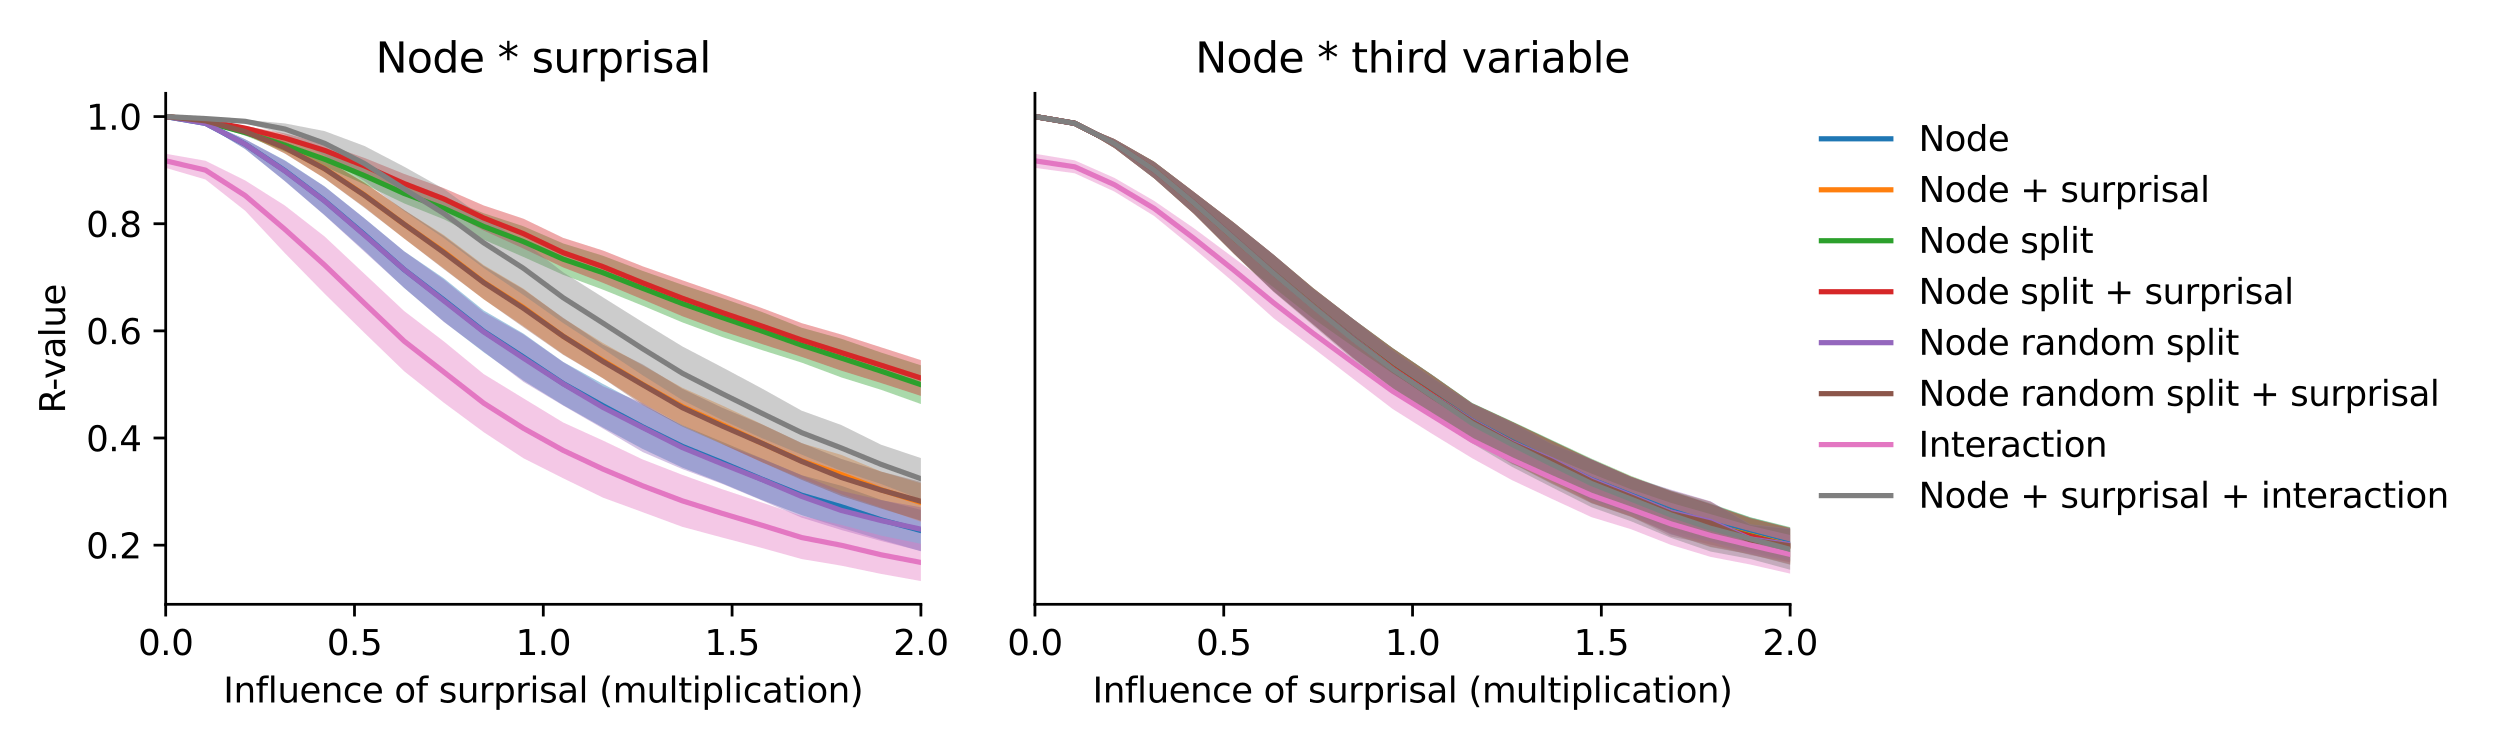 <?xml version="1.0" encoding="utf-8" standalone="no"?>
<!DOCTYPE svg PUBLIC "-//W3C//DTD SVG 1.1//EN"
  "http://www.w3.org/Graphics/SVG/1.1/DTD/svg11.dtd">
<svg xmlns:xlink="http://www.w3.org/1999/xlink" width="720pt" height="216pt" viewBox="0 0 720 216" xmlns="http://www.w3.org/2000/svg" version="1.1">
 <defs>
  <style type="text/css">*{stroke-linejoin: round; stroke-linecap: butt}</style>
 </defs>
 <g id="figure_1">
  <g id="patch_1">
   <path d="M 0 216 
L 720 216 
L 720 0 
L 0 0 
z
" style="fill: #ffffff"/>
  </g>
  <g id="axes_1">
   <g id="patch_2">
    <path d="M 47.72 174.04 
L 265.215 174.04 
L 265.215 26.88 
L 47.72 26.88 
z
" style="fill: #ffffff"/>
   </g>
   <g id="PolyCollection_1">
    <path d="M 47.72 33.569 
L 47.72 33.569 
L 59.167 35.988 
L 70.614 42.947 
L 82.061 52.15 
L 93.508 61.968 
L 104.956 72.208 
L 116.403 82.925 
L 127.85 92.645 
L 139.297 101.438 
L 150.744 109.606 
L 162.191 116.68 
L 173.638 123.118 
L 185.085 129.298 
L 196.532 134.678 
L 207.979 139.185 
L 219.427 144.004 
L 230.874 148.361 
L 242.321 151.985 
L 253.768 155.454 
L 265.215 158.775 
L 265.215 146.828 
L 265.215 146.828 
L 253.768 143.958 
L 242.321 139.905 
L 230.874 136.864 
L 219.427 132.025 
L 207.979 127.232 
L 196.532 122.458 
L 185.085 116.585 
L 173.638 110.577 
L 162.191 104.237 
L 150.744 96.074 
L 139.297 89.411 
L 127.85 80.177 
L 116.403 72.377 
L 104.956 62.88 
L 93.508 53.703 
L 82.061 46.184 
L 70.614 40.12 
L 59.167 35.071 
L 47.72 33.569 
z
" clip-path="url(#p3e175f5310)" style="fill: #1f77b4; fill-opacity: 0.4"/>
   </g>
   <g id="PolyCollection_2">
    <path d="M 47.72 33.569 
L 47.72 33.569 
L 59.167 35.003 
L 70.614 38.6 
L 82.061 44.198 
L 93.508 51.36 
L 104.956 59.658 
L 116.403 68.698 
L 127.85 77.336 
L 139.297 86.2 
L 150.744 93.949 
L 162.191 102.034 
L 173.638 108.899 
L 185.085 116.17 
L 196.532 122.529 
L 207.979 127.842 
L 219.427 133.127 
L 230.874 137.842 
L 242.321 142.368 
L 253.768 146.244 
L 265.215 150.248 
L 265.215 139.176 
L 265.215 139.176 
L 253.768 135.827 
L 242.321 131.017 
L 230.874 127.648 
L 219.427 122.165 
L 207.979 116.769 
L 196.532 111.691 
L 185.085 105.221 
L 173.638 98.785 
L 162.191 91.652 
L 150.744 83.133 
L 139.297 76.343 
L 127.85 67.71 
L 116.403 60.5 
L 104.956 52.628 
L 93.508 45.799 
L 82.061 40.855 
L 70.614 37.235 
L 59.167 34.601 
L 47.72 33.569 
z
" clip-path="url(#p3e175f5310)" style="fill: #ff7f0e; fill-opacity: 0.4"/>
   </g>
   <g id="PolyCollection_3">
    <path d="M 47.72 33.569 
L 47.72 33.569 
L 59.167 35.422 
L 70.614 39.085 
L 82.061 43.638 
L 93.508 47.993 
L 104.956 53.088 
L 116.403 58.586 
L 127.85 63.163 
L 139.297 69.039 
L 150.744 74.001 
L 162.191 79.162 
L 173.638 83.417 
L 185.085 88.041 
L 196.532 92.855 
L 207.979 97.058 
L 219.427 100.827 
L 230.874 104.436 
L 242.321 108.708 
L 253.768 112.271 
L 265.215 116.361 
L 265.215 105.208 
L 265.215 105.208 
L 253.768 101.537 
L 242.321 97.558 
L 230.874 94.383 
L 219.427 89.847 
L 207.979 85.847 
L 196.532 82.03 
L 185.085 78.016 
L 173.638 73.651 
L 162.191 70.117 
L 150.744 65.162 
L 139.297 61.406 
L 127.85 56.836 
L 116.403 52.865 
L 104.956 48.081 
L 93.508 43.724 
L 82.061 40.025 
L 70.614 37.299 
L 59.167 34.8 
L 47.72 33.569 
z
" clip-path="url(#p3e175f5310)" style="fill: #2ca02c; fill-opacity: 0.4"/>
   </g>
   <g id="PolyCollection_4">
    <path d="M 47.72 33.57 
L 47.72 33.57 
L 59.167 34.935 
L 70.614 37.544 
L 82.061 41.148 
L 93.508 45.198 
L 104.956 50.089 
L 116.403 55.641 
L 127.85 60.391 
L 139.297 66.401 
L 150.744 71.598 
L 162.191 77.024 
L 173.638 81.452 
L 185.085 86.243 
L 196.532 91.089 
L 207.979 95.339 
L 219.427 99.09 
L 230.874 102.78 
L 242.321 106.766 
L 253.768 110.32 
L 265.215 114.03 
L 265.215 103.718 
L 265.215 103.718 
L 253.768 100.033 
L 242.321 96.349 
L 230.874 93.064 
L 219.427 88.73 
L 207.979 84.697 
L 196.532 80.723 
L 185.085 76.697 
L 173.638 72.143 
L 162.191 68.508 
L 150.744 62.984 
L 139.297 59.172 
L 127.85 54.191 
L 116.403 50.095 
L 104.956 45.487 
L 93.508 41.44 
L 82.061 38.407 
L 70.614 36.294 
L 59.167 34.554 
L 47.72 33.57 
z
" clip-path="url(#p3e175f5310)" style="fill: #d62728; fill-opacity: 0.4"/>
   </g>
   <g id="PolyCollection_5">
    <path d="M 47.72 33.569 
L 47.72 33.569 
L 59.167 35.98 
L 70.614 42.935 
L 82.061 52.217 
L 93.508 62.04 
L 104.956 72.503 
L 116.403 82.916 
L 127.85 92.729 
L 139.297 101.278 
L 150.744 109.977 
L 162.191 116.812 
L 173.638 123.425 
L 185.085 130.188 
L 196.532 135.109 
L 207.979 139.354 
L 219.427 144.137 
L 230.874 149.085 
L 242.321 152.653 
L 253.768 155.816 
L 265.215 158.713 
L 265.215 146.104 
L 265.215 146.104 
L 253.768 144.039 
L 242.321 141.384 
L 230.874 136.848 
L 219.427 132.105 
L 207.979 127.838 
L 196.532 122.714 
L 185.085 116.104 
L 173.638 111.223 
L 162.191 104.287 
L 150.744 96.31 
L 139.297 89.904 
L 127.85 80.541 
L 116.403 72.401 
L 104.956 62.909 
L 93.508 53.757 
L 82.061 46.314 
L 70.614 40.126 
L 59.167 35.064 
L 47.72 33.569 
z
" clip-path="url(#p3e175f5310)" style="fill: #9467bd; fill-opacity: 0.4"/>
   </g>
   <g id="PolyCollection_6">
    <path d="M 47.72 33.57 
L 47.72 33.57 
L 59.167 35.008 
L 70.614 38.601 
L 82.061 44.242 
L 93.508 51.401 
L 104.956 59.848 
L 116.403 68.704 
L 127.85 77.538 
L 139.297 86.175 
L 150.744 94.251 
L 162.191 102.191 
L 173.638 108.962 
L 185.085 116.674 
L 196.532 122.871 
L 207.979 127.931 
L 219.427 133.112 
L 230.874 138.199 
L 242.321 142.878 
L 253.768 146.484 
L 265.215 149.966 
L 265.215 138.791 
L 265.215 138.791 
L 253.768 135.813 
L 242.321 132.175 
L 230.874 127.575 
L 219.427 122.222 
L 207.979 117.429 
L 196.532 111.969 
L 185.085 104.938 
L 173.638 99.246 
L 162.191 91.516 
L 150.744 83.331 
L 139.297 76.587 
L 127.85 67.97 
L 116.403 60.481 
L 104.956 52.631 
L 93.508 45.858 
L 82.061 40.879 
L 70.614 37.238 
L 59.167 34.598 
L 47.72 33.57 
z
" clip-path="url(#p3e175f5310)" style="fill: #8c564b; fill-opacity: 0.4"/>
   </g>
   <g id="PolyCollection_7">
    <path d="M 47.72 44.285 
L 47.72 48.352 
L 59.167 51.694 
L 70.614 60.702 
L 82.061 72.924 
L 93.508 84.609 
L 104.956 95.862 
L 116.403 106.922 
L 127.85 116.001 
L 139.297 124.463 
L 150.744 131.976 
L 162.191 137.743 
L 173.638 143.319 
L 185.085 147.514 
L 196.532 151.742 
L 207.979 154.81 
L 219.427 157.825 
L 230.874 161.01 
L 242.321 162.92 
L 253.768 165.295 
L 265.215 167.351 
L 265.215 156.62 
L 265.215 156.62 
L 253.768 154.266 
L 242.321 151.174 
L 230.874 148.613 
L 219.427 144.723 
L 207.979 140.901 
L 196.532 136.762 
L 185.085 132.322 
L 173.638 126.871 
L 162.191 121.68 
L 150.744 114.717 
L 139.297 107.727 
L 127.85 98.336 
L 116.403 89.58 
L 104.956 78.864 
L 93.508 68.126 
L 82.061 59.207 
L 70.614 51.97 
L 59.167 46.296 
L 47.72 44.285 
z
" clip-path="url(#p3e175f5310)" style="fill: #e377c2; fill-opacity: 0.4"/>
   </g>
   <g id="PolyCollection_8">
    <path d="M 47.72 33.569 
L 47.72 33.57 
L 59.167 34.229 
L 70.614 35.365 
L 82.061 38.781 
L 93.508 44.801 
L 104.956 52.179 
L 116.403 60.794 
L 127.85 68.607 
L 139.297 77.199 
L 150.744 84.976 
L 162.191 93.055 
L 173.638 100.475 
L 185.085 108.093 
L 196.532 115.246 
L 207.979 120.96 
L 219.427 126.19 
L 230.874 130.933 
L 242.321 135.64 
L 253.768 139.41 
L 265.215 143.807 
L 265.215 131.927 
L 265.215 131.927 
L 253.768 128.084 
L 242.321 122.417 
L 230.874 118.272 
L 219.427 111.883 
L 207.979 105.771 
L 196.532 99.779 
L 185.085 92.792 
L 173.638 85.622 
L 162.191 78.429 
L 150.744 69.572 
L 139.297 62.67 
L 127.85 54.434 
L 116.403 48.012 
L 104.956 42.038 
L 93.508 37.764 
L 82.061 35.546 
L 70.614 34.512 
L 59.167 34.084 
L 47.72 33.569 
z
" clip-path="url(#p3e175f5310)" style="fill: #7f7f7f; fill-opacity: 0.4"/>
   </g>
   <g id="matplotlib.axis_1">
    <g id="xtick_1">
     <g id="line2d_1">
      <defs>
       <path id="md82246ef1e" d="M 0 0 
L 0 3.5 
" style="stroke: #000000; stroke-width: 0.8"/>
      </defs>
      <g>
       <use xlink:href="#md82246ef1e" x="47.72" y="174.04" style="stroke: #000000; stroke-width: 0.8"/>
      </g>
     </g>
     <g id="text_1">
      <!-- 0.0 -->
      <g transform="translate(39.768 188.638)scale(0.1 -0.1)">
       <defs>
        <path id="DejaVuSans-30" d="M 2034 4250 
Q 1547 4250 1301 3770 
Q 1056 3291 1056 2328 
Q 1056 1369 1301 889 
Q 1547 409 2034 409 
Q 2525 409 2770 889 
Q 3016 1369 3016 2328 
Q 3016 3291 2770 3770 
Q 2525 4250 2034 4250 
z
M 2034 4750 
Q 2819 4750 3233 4129 
Q 3647 3509 3647 2328 
Q 3647 1150 3233 529 
Q 2819 -91 2034 -91 
Q 1250 -91 836 529 
Q 422 1150 422 2328 
Q 422 3509 836 4129 
Q 1250 4750 2034 4750 
z
" transform="scale(0.016)"/>
        <path id="DejaVuSans-2e" d="M 684 794 
L 1344 794 
L 1344 0 
L 684 0 
L 684 794 
z
" transform="scale(0.016)"/>
       </defs>
       <use xlink:href="#DejaVuSans-30"/>
       <use xlink:href="#DejaVuSans-2e" x="63.623"/>
       <use xlink:href="#DejaVuSans-30" x="95.41"/>
      </g>
     </g>
    </g>
    <g id="xtick_2">
     <g id="line2d_2">
      <g>
       <use xlink:href="#md82246ef1e" x="102.094" y="174.04" style="stroke: #000000; stroke-width: 0.8"/>
      </g>
     </g>
     <g id="text_2">
      <!-- 0.5 -->
      <g transform="translate(94.142 188.638)scale(0.1 -0.1)">
       <defs>
        <path id="DejaVuSans-35" d="M 691 4666 
L 3169 4666 
L 3169 4134 
L 1269 4134 
L 1269 2991 
Q 1406 3038 1543 3061 
Q 1681 3084 1819 3084 
Q 2600 3084 3056 2656 
Q 3513 2228 3513 1497 
Q 3513 744 3044 326 
Q 2575 -91 1722 -91 
Q 1428 -91 1123 -41 
Q 819 9 494 109 
L 494 744 
Q 775 591 1075 516 
Q 1375 441 1709 441 
Q 2250 441 2565 725 
Q 2881 1009 2881 1497 
Q 2881 1984 2565 2268 
Q 2250 2553 1709 2553 
Q 1456 2553 1204 2497 
Q 953 2441 691 2322 
L 691 4666 
z
" transform="scale(0.016)"/>
       </defs>
       <use xlink:href="#DejaVuSans-30"/>
       <use xlink:href="#DejaVuSans-2e" x="63.623"/>
       <use xlink:href="#DejaVuSans-35" x="95.41"/>
      </g>
     </g>
    </g>
    <g id="xtick_3">
     <g id="line2d_3">
      <g>
       <use xlink:href="#md82246ef1e" x="156.468" y="174.04" style="stroke: #000000; stroke-width: 0.8"/>
      </g>
     </g>
     <g id="text_3">
      <!-- 1.0 -->
      <g transform="translate(148.516 188.638)scale(0.1 -0.1)">
       <defs>
        <path id="DejaVuSans-31" d="M 794 531 
L 1825 531 
L 1825 4091 
L 703 3866 
L 703 4441 
L 1819 4666 
L 2450 4666 
L 2450 531 
L 3481 531 
L 3481 0 
L 794 0 
L 794 531 
z
" transform="scale(0.016)"/>
       </defs>
       <use xlink:href="#DejaVuSans-31"/>
       <use xlink:href="#DejaVuSans-2e" x="63.623"/>
       <use xlink:href="#DejaVuSans-30" x="95.41"/>
      </g>
     </g>
    </g>
    <g id="xtick_4">
     <g id="line2d_4">
      <g>
       <use xlink:href="#md82246ef1e" x="210.841" y="174.04" style="stroke: #000000; stroke-width: 0.8"/>
      </g>
     </g>
     <g id="text_4">
      <!-- 1.5 -->
      <g transform="translate(202.89 188.638)scale(0.1 -0.1)">
       <use xlink:href="#DejaVuSans-31"/>
       <use xlink:href="#DejaVuSans-2e" x="63.623"/>
       <use xlink:href="#DejaVuSans-35" x="95.41"/>
      </g>
     </g>
    </g>
    <g id="xtick_5">
     <g id="line2d_5">
      <g>
       <use xlink:href="#md82246ef1e" x="265.215" y="174.04" style="stroke: #000000; stroke-width: 0.8"/>
      </g>
     </g>
     <g id="text_5">
      <!-- 2.0 -->
      <g transform="translate(257.263 188.638)scale(0.1 -0.1)">
       <defs>
        <path id="DejaVuSans-32" d="M 1228 531 
L 3431 531 
L 3431 0 
L 469 0 
L 469 531 
Q 828 903 1448 1529 
Q 2069 2156 2228 2338 
Q 2531 2678 2651 2914 
Q 2772 3150 2772 3378 
Q 2772 3750 2511 3984 
Q 2250 4219 1831 4219 
Q 1534 4219 1204 4116 
Q 875 4013 500 3803 
L 500 4441 
Q 881 4594 1212 4672 
Q 1544 4750 1819 4750 
Q 2544 4750 2975 4387 
Q 3406 4025 3406 3419 
Q 3406 3131 3298 2873 
Q 3191 2616 2906 2266 
Q 2828 2175 2409 1742 
Q 1991 1309 1228 531 
z
" transform="scale(0.016)"/>
       </defs>
       <use xlink:href="#DejaVuSans-32"/>
       <use xlink:href="#DejaVuSans-2e" x="63.623"/>
       <use xlink:href="#DejaVuSans-30" x="95.41"/>
      </g>
     </g>
    </g>
    <g id="text_6">
     <!-- Influence of surprisal (multiplication) -->
     <g transform="translate(64.321 202.317)scale(0.1 -0.1)">
      <defs>
       <path id="DejaVuSans-49" d="M 628 4666 
L 1259 4666 
L 1259 0 
L 628 0 
L 628 4666 
z
" transform="scale(0.016)"/>
       <path id="DejaVuSans-6e" d="M 3513 2113 
L 3513 0 
L 2938 0 
L 2938 2094 
Q 2938 2591 2744 2837 
Q 2550 3084 2163 3084 
Q 1697 3084 1428 2787 
Q 1159 2491 1159 1978 
L 1159 0 
L 581 0 
L 581 3500 
L 1159 3500 
L 1159 2956 
Q 1366 3272 1645 3428 
Q 1925 3584 2291 3584 
Q 2894 3584 3203 3211 
Q 3513 2838 3513 2113 
z
" transform="scale(0.016)"/>
       <path id="DejaVuSans-66" d="M 2375 4863 
L 2375 4384 
L 1825 4384 
Q 1516 4384 1395 4259 
Q 1275 4134 1275 3809 
L 1275 3500 
L 2222 3500 
L 2222 3053 
L 1275 3053 
L 1275 0 
L 697 0 
L 697 3053 
L 147 3053 
L 147 3500 
L 697 3500 
L 697 3744 
Q 697 4328 969 4595 
Q 1241 4863 1831 4863 
L 2375 4863 
z
" transform="scale(0.016)"/>
       <path id="DejaVuSans-6c" d="M 603 4863 
L 1178 4863 
L 1178 0 
L 603 0 
L 603 4863 
z
" transform="scale(0.016)"/>
       <path id="DejaVuSans-75" d="M 544 1381 
L 544 3500 
L 1119 3500 
L 1119 1403 
Q 1119 906 1312 657 
Q 1506 409 1894 409 
Q 2359 409 2629 706 
Q 2900 1003 2900 1516 
L 2900 3500 
L 3475 3500 
L 3475 0 
L 2900 0 
L 2900 538 
Q 2691 219 2414 64 
Q 2138 -91 1772 -91 
Q 1169 -91 856 284 
Q 544 659 544 1381 
z
M 1991 3584 
L 1991 3584 
z
" transform="scale(0.016)"/>
       <path id="DejaVuSans-65" d="M 3597 1894 
L 3597 1613 
L 953 1613 
Q 991 1019 1311 708 
Q 1631 397 2203 397 
Q 2534 397 2845 478 
Q 3156 559 3463 722 
L 3463 178 
Q 3153 47 2828 -22 
Q 2503 -91 2169 -91 
Q 1331 -91 842 396 
Q 353 884 353 1716 
Q 353 2575 817 3079 
Q 1281 3584 2069 3584 
Q 2775 3584 3186 3129 
Q 3597 2675 3597 1894 
z
M 3022 2063 
Q 3016 2534 2758 2815 
Q 2500 3097 2075 3097 
Q 1594 3097 1305 2825 
Q 1016 2553 972 2059 
L 3022 2063 
z
" transform="scale(0.016)"/>
       <path id="DejaVuSans-63" d="M 3122 3366 
L 3122 2828 
Q 2878 2963 2633 3030 
Q 2388 3097 2138 3097 
Q 1578 3097 1268 2742 
Q 959 2388 959 1747 
Q 959 1106 1268 751 
Q 1578 397 2138 397 
Q 2388 397 2633 464 
Q 2878 531 3122 666 
L 3122 134 
Q 2881 22 2623 -34 
Q 2366 -91 2075 -91 
Q 1284 -91 818 406 
Q 353 903 353 1747 
Q 353 2603 823 3093 
Q 1294 3584 2113 3584 
Q 2378 3584 2631 3529 
Q 2884 3475 3122 3366 
z
" transform="scale(0.016)"/>
       <path id="DejaVuSans-20" transform="scale(0.016)"/>
       <path id="DejaVuSans-6f" d="M 1959 3097 
Q 1497 3097 1228 2736 
Q 959 2375 959 1747 
Q 959 1119 1226 758 
Q 1494 397 1959 397 
Q 2419 397 2687 759 
Q 2956 1122 2956 1747 
Q 2956 2369 2687 2733 
Q 2419 3097 1959 3097 
z
M 1959 3584 
Q 2709 3584 3137 3096 
Q 3566 2609 3566 1747 
Q 3566 888 3137 398 
Q 2709 -91 1959 -91 
Q 1206 -91 779 398 
Q 353 888 353 1747 
Q 353 2609 779 3096 
Q 1206 3584 1959 3584 
z
" transform="scale(0.016)"/>
       <path id="DejaVuSans-73" d="M 2834 3397 
L 2834 2853 
Q 2591 2978 2328 3040 
Q 2066 3103 1784 3103 
Q 1356 3103 1142 2972 
Q 928 2841 928 2578 
Q 928 2378 1081 2264 
Q 1234 2150 1697 2047 
L 1894 2003 
Q 2506 1872 2764 1633 
Q 3022 1394 3022 966 
Q 3022 478 2636 193 
Q 2250 -91 1575 -91 
Q 1294 -91 989 -36 
Q 684 19 347 128 
L 347 722 
Q 666 556 975 473 
Q 1284 391 1588 391 
Q 1994 391 2212 530 
Q 2431 669 2431 922 
Q 2431 1156 2273 1281 
Q 2116 1406 1581 1522 
L 1381 1569 
Q 847 1681 609 1914 
Q 372 2147 372 2553 
Q 372 3047 722 3315 
Q 1072 3584 1716 3584 
Q 2034 3584 2315 3537 
Q 2597 3491 2834 3397 
z
" transform="scale(0.016)"/>
       <path id="DejaVuSans-72" d="M 2631 2963 
Q 2534 3019 2420 3045 
Q 2306 3072 2169 3072 
Q 1681 3072 1420 2755 
Q 1159 2438 1159 1844 
L 1159 0 
L 581 0 
L 581 3500 
L 1159 3500 
L 1159 2956 
Q 1341 3275 1631 3429 
Q 1922 3584 2338 3584 
Q 2397 3584 2469 3576 
Q 2541 3569 2628 3553 
L 2631 2963 
z
" transform="scale(0.016)"/>
       <path id="DejaVuSans-70" d="M 1159 525 
L 1159 -1331 
L 581 -1331 
L 581 3500 
L 1159 3500 
L 1159 2969 
Q 1341 3281 1617 3432 
Q 1894 3584 2278 3584 
Q 2916 3584 3314 3078 
Q 3713 2572 3713 1747 
Q 3713 922 3314 415 
Q 2916 -91 2278 -91 
Q 1894 -91 1617 61 
Q 1341 213 1159 525 
z
M 3116 1747 
Q 3116 2381 2855 2742 
Q 2594 3103 2138 3103 
Q 1681 3103 1420 2742 
Q 1159 2381 1159 1747 
Q 1159 1113 1420 752 
Q 1681 391 2138 391 
Q 2594 391 2855 752 
Q 3116 1113 3116 1747 
z
" transform="scale(0.016)"/>
       <path id="DejaVuSans-69" d="M 603 3500 
L 1178 3500 
L 1178 0 
L 603 0 
L 603 3500 
z
M 603 4863 
L 1178 4863 
L 1178 4134 
L 603 4134 
L 603 4863 
z
" transform="scale(0.016)"/>
       <path id="DejaVuSans-61" d="M 2194 1759 
Q 1497 1759 1228 1600 
Q 959 1441 959 1056 
Q 959 750 1161 570 
Q 1363 391 1709 391 
Q 2188 391 2477 730 
Q 2766 1069 2766 1631 
L 2766 1759 
L 2194 1759 
z
M 3341 1997 
L 3341 0 
L 2766 0 
L 2766 531 
Q 2569 213 2275 61 
Q 1981 -91 1556 -91 
Q 1019 -91 701 211 
Q 384 513 384 1019 
Q 384 1609 779 1909 
Q 1175 2209 1959 2209 
L 2766 2209 
L 2766 2266 
Q 2766 2663 2505 2880 
Q 2244 3097 1772 3097 
Q 1472 3097 1187 3025 
Q 903 2953 641 2809 
L 641 3341 
Q 956 3463 1253 3523 
Q 1550 3584 1831 3584 
Q 2591 3584 2966 3190 
Q 3341 2797 3341 1997 
z
" transform="scale(0.016)"/>
       <path id="DejaVuSans-28" d="M 1984 4856 
Q 1566 4138 1362 3434 
Q 1159 2731 1159 2009 
Q 1159 1288 1364 580 
Q 1569 -128 1984 -844 
L 1484 -844 
Q 1016 -109 783 600 
Q 550 1309 550 2009 
Q 550 2706 781 3412 
Q 1013 4119 1484 4856 
L 1984 4856 
z
" transform="scale(0.016)"/>
       <path id="DejaVuSans-6d" d="M 3328 2828 
Q 3544 3216 3844 3400 
Q 4144 3584 4550 3584 
Q 5097 3584 5394 3201 
Q 5691 2819 5691 2113 
L 5691 0 
L 5113 0 
L 5113 2094 
Q 5113 2597 4934 2840 
Q 4756 3084 4391 3084 
Q 3944 3084 3684 2787 
Q 3425 2491 3425 1978 
L 3425 0 
L 2847 0 
L 2847 2094 
Q 2847 2600 2669 2842 
Q 2491 3084 2119 3084 
Q 1678 3084 1418 2786 
Q 1159 2488 1159 1978 
L 1159 0 
L 581 0 
L 581 3500 
L 1159 3500 
L 1159 2956 
Q 1356 3278 1631 3431 
Q 1906 3584 2284 3584 
Q 2666 3584 2933 3390 
Q 3200 3197 3328 2828 
z
" transform="scale(0.016)"/>
       <path id="DejaVuSans-74" d="M 1172 4494 
L 1172 3500 
L 2356 3500 
L 2356 3053 
L 1172 3053 
L 1172 1153 
Q 1172 725 1289 603 
Q 1406 481 1766 481 
L 2356 481 
L 2356 0 
L 1766 0 
Q 1100 0 847 248 
Q 594 497 594 1153 
L 594 3053 
L 172 3053 
L 172 3500 
L 594 3500 
L 594 4494 
L 1172 4494 
z
" transform="scale(0.016)"/>
       <path id="DejaVuSans-29" d="M 513 4856 
L 1013 4856 
Q 1481 4119 1714 3412 
Q 1947 2706 1947 2009 
Q 1947 1309 1714 600 
Q 1481 -109 1013 -844 
L 513 -844 
Q 928 -128 1133 580 
Q 1338 1288 1338 2009 
Q 1338 2731 1133 3434 
Q 928 4138 513 4856 
z
" transform="scale(0.016)"/>
      </defs>
      <use xlink:href="#DejaVuSans-49"/>
      <use xlink:href="#DejaVuSans-6e" x="29.492"/>
      <use xlink:href="#DejaVuSans-66" x="92.871"/>
      <use xlink:href="#DejaVuSans-6c" x="128.076"/>
      <use xlink:href="#DejaVuSans-75" x="155.859"/>
      <use xlink:href="#DejaVuSans-65" x="219.238"/>
      <use xlink:href="#DejaVuSans-6e" x="280.762"/>
      <use xlink:href="#DejaVuSans-63" x="344.141"/>
      <use xlink:href="#DejaVuSans-65" x="399.121"/>
      <use xlink:href="#DejaVuSans-20" x="460.645"/>
      <use xlink:href="#DejaVuSans-6f" x="492.432"/>
      <use xlink:href="#DejaVuSans-66" x="553.613"/>
      <use xlink:href="#DejaVuSans-20" x="588.818"/>
      <use xlink:href="#DejaVuSans-73" x="620.605"/>
      <use xlink:href="#DejaVuSans-75" x="672.705"/>
      <use xlink:href="#DejaVuSans-72" x="736.084"/>
      <use xlink:href="#DejaVuSans-70" x="777.197"/>
      <use xlink:href="#DejaVuSans-72" x="840.674"/>
      <use xlink:href="#DejaVuSans-69" x="881.787"/>
      <use xlink:href="#DejaVuSans-73" x="909.57"/>
      <use xlink:href="#DejaVuSans-61" x="961.67"/>
      <use xlink:href="#DejaVuSans-6c" x="1022.949"/>
      <use xlink:href="#DejaVuSans-20" x="1050.732"/>
      <use xlink:href="#DejaVuSans-28" x="1082.52"/>
      <use xlink:href="#DejaVuSans-6d" x="1121.533"/>
      <use xlink:href="#DejaVuSans-75" x="1218.945"/>
      <use xlink:href="#DejaVuSans-6c" x="1282.324"/>
      <use xlink:href="#DejaVuSans-74" x="1310.107"/>
      <use xlink:href="#DejaVuSans-69" x="1349.316"/>
      <use xlink:href="#DejaVuSans-70" x="1377.1"/>
      <use xlink:href="#DejaVuSans-6c" x="1440.576"/>
      <use xlink:href="#DejaVuSans-69" x="1468.359"/>
      <use xlink:href="#DejaVuSans-63" x="1496.143"/>
      <use xlink:href="#DejaVuSans-61" x="1551.123"/>
      <use xlink:href="#DejaVuSans-74" x="1612.402"/>
      <use xlink:href="#DejaVuSans-69" x="1651.611"/>
      <use xlink:href="#DejaVuSans-6f" x="1679.395"/>
      <use xlink:href="#DejaVuSans-6e" x="1740.576"/>
      <use xlink:href="#DejaVuSans-29" x="1803.955"/>
     </g>
    </g>
   </g>
   <g id="matplotlib.axis_2">
    <g id="ytick_1">
     <g id="line2d_6">
      <defs>
       <path id="me2f833104b" d="M 0 0 
L -3.5 0 
" style="stroke: #000000; stroke-width: 0.8"/>
      </defs>
      <g>
       <use xlink:href="#me2f833104b" x="47.72" y="157.011" style="stroke: #000000; stroke-width: 0.8"/>
      </g>
     </g>
     <g id="text_7">
      <!-- 0.2 -->
      <g transform="translate(24.817 160.81)scale(0.1 -0.1)">
       <use xlink:href="#DejaVuSans-30"/>
       <use xlink:href="#DejaVuSans-2e" x="63.623"/>
       <use xlink:href="#DejaVuSans-32" x="95.41"/>
      </g>
     </g>
    </g>
    <g id="ytick_2">
     <g id="line2d_7">
      <g>
       <use xlink:href="#me2f833104b" x="47.72" y="126.151" style="stroke: #000000; stroke-width: 0.8"/>
      </g>
     </g>
     <g id="text_8">
      <!-- 0.4 -->
      <g transform="translate(24.817 129.95)scale(0.1 -0.1)">
       <defs>
        <path id="DejaVuSans-34" d="M 2419 4116 
L 825 1625 
L 2419 1625 
L 2419 4116 
z
M 2253 4666 
L 3047 4666 
L 3047 1625 
L 3713 1625 
L 3713 1100 
L 3047 1100 
L 3047 0 
L 2419 0 
L 2419 1100 
L 313 1100 
L 313 1709 
L 2253 4666 
z
" transform="scale(0.016)"/>
       </defs>
       <use xlink:href="#DejaVuSans-30"/>
       <use xlink:href="#DejaVuSans-2e" x="63.623"/>
       <use xlink:href="#DejaVuSans-34" x="95.41"/>
      </g>
     </g>
    </g>
    <g id="ytick_3">
     <g id="line2d_8">
      <g>
       <use xlink:href="#me2f833104b" x="47.72" y="95.29" style="stroke: #000000; stroke-width: 0.8"/>
      </g>
     </g>
     <g id="text_9">
      <!-- 0.6 -->
      <g transform="translate(24.817 99.089)scale(0.1 -0.1)">
       <defs>
        <path id="DejaVuSans-36" d="M 2113 2584 
Q 1688 2584 1439 2293 
Q 1191 2003 1191 1497 
Q 1191 994 1439 701 
Q 1688 409 2113 409 
Q 2538 409 2786 701 
Q 3034 994 3034 1497 
Q 3034 2003 2786 2293 
Q 2538 2584 2113 2584 
z
M 3366 4563 
L 3366 3988 
Q 3128 4100 2886 4159 
Q 2644 4219 2406 4219 
Q 1781 4219 1451 3797 
Q 1122 3375 1075 2522 
Q 1259 2794 1537 2939 
Q 1816 3084 2150 3084 
Q 2853 3084 3261 2657 
Q 3669 2231 3669 1497 
Q 3669 778 3244 343 
Q 2819 -91 2113 -91 
Q 1303 -91 875 529 
Q 447 1150 447 2328 
Q 447 3434 972 4092 
Q 1497 4750 2381 4750 
Q 2619 4750 2861 4703 
Q 3103 4656 3366 4563 
z
" transform="scale(0.016)"/>
       </defs>
       <use xlink:href="#DejaVuSans-30"/>
       <use xlink:href="#DejaVuSans-2e" x="63.623"/>
       <use xlink:href="#DejaVuSans-36" x="95.41"/>
      </g>
     </g>
    </g>
    <g id="ytick_4">
     <g id="line2d_9">
      <g>
       <use xlink:href="#me2f833104b" x="47.72" y="64.43" style="stroke: #000000; stroke-width: 0.8"/>
      </g>
     </g>
     <g id="text_10">
      <!-- 0.8 -->
      <g transform="translate(24.817 68.229)scale(0.1 -0.1)">
       <defs>
        <path id="DejaVuSans-38" d="M 2034 2216 
Q 1584 2216 1326 1975 
Q 1069 1734 1069 1313 
Q 1069 891 1326 650 
Q 1584 409 2034 409 
Q 2484 409 2743 651 
Q 3003 894 3003 1313 
Q 3003 1734 2745 1975 
Q 2488 2216 2034 2216 
z
M 1403 2484 
Q 997 2584 770 2862 
Q 544 3141 544 3541 
Q 544 4100 942 4425 
Q 1341 4750 2034 4750 
Q 2731 4750 3128 4425 
Q 3525 4100 3525 3541 
Q 3525 3141 3298 2862 
Q 3072 2584 2669 2484 
Q 3125 2378 3379 2068 
Q 3634 1759 3634 1313 
Q 3634 634 3220 271 
Q 2806 -91 2034 -91 
Q 1263 -91 848 271 
Q 434 634 434 1313 
Q 434 1759 690 2068 
Q 947 2378 1403 2484 
z
M 1172 3481 
Q 1172 3119 1398 2916 
Q 1625 2713 2034 2713 
Q 2441 2713 2670 2916 
Q 2900 3119 2900 3481 
Q 2900 3844 2670 4047 
Q 2441 4250 2034 4250 
Q 1625 4250 1398 4047 
Q 1172 3844 1172 3481 
z
" transform="scale(0.016)"/>
       </defs>
       <use xlink:href="#DejaVuSans-30"/>
       <use xlink:href="#DejaVuSans-2e" x="63.623"/>
       <use xlink:href="#DejaVuSans-38" x="95.41"/>
      </g>
     </g>
    </g>
    <g id="ytick_5">
     <g id="line2d_10">
      <g>
       <use xlink:href="#me2f833104b" x="47.72" y="33.569" style="stroke: #000000; stroke-width: 0.8"/>
      </g>
     </g>
     <g id="text_11">
      <!-- 1.0 -->
      <g transform="translate(24.817 37.368)scale(0.1 -0.1)">
       <use xlink:href="#DejaVuSans-31"/>
       <use xlink:href="#DejaVuSans-2e" x="63.623"/>
       <use xlink:href="#DejaVuSans-30" x="95.41"/>
      </g>
     </g>
    </g>
    <g id="text_12">
     <!-- R-value -->
     <g transform="translate(18.737 119.065)rotate(-90)scale(0.1 -0.1)">
      <defs>
       <path id="DejaVuSans-52" d="M 2841 2188 
Q 3044 2119 3236 1894 
Q 3428 1669 3622 1275 
L 4263 0 
L 3584 0 
L 2988 1197 
Q 2756 1666 2539 1819 
Q 2322 1972 1947 1972 
L 1259 1972 
L 1259 0 
L 628 0 
L 628 4666 
L 2053 4666 
Q 2853 4666 3247 4331 
Q 3641 3997 3641 3322 
Q 3641 2881 3436 2590 
Q 3231 2300 2841 2188 
z
M 1259 4147 
L 1259 2491 
L 2053 2491 
Q 2509 2491 2742 2702 
Q 2975 2913 2975 3322 
Q 2975 3731 2742 3939 
Q 2509 4147 2053 4147 
L 1259 4147 
z
" transform="scale(0.016)"/>
       <path id="DejaVuSans-2d" d="M 313 2009 
L 1997 2009 
L 1997 1497 
L 313 1497 
L 313 2009 
z
" transform="scale(0.016)"/>
       <path id="DejaVuSans-76" d="M 191 3500 
L 800 3500 
L 1894 563 
L 2988 3500 
L 3597 3500 
L 2284 0 
L 1503 0 
L 191 3500 
z
" transform="scale(0.016)"/>
      </defs>
      <use xlink:href="#DejaVuSans-52"/>
      <use xlink:href="#DejaVuSans-2d" x="65.482"/>
      <use xlink:href="#DejaVuSans-76" x="98.941"/>
      <use xlink:href="#DejaVuSans-61" x="158.121"/>
      <use xlink:href="#DejaVuSans-6c" x="219.4"/>
      <use xlink:href="#DejaVuSans-75" x="247.184"/>
      <use xlink:href="#DejaVuSans-65" x="310.562"/>
     </g>
    </g>
   </g>
   <g id="line2d_11">
    <path d="M 47.72 33.569 
L 59.167 35.53 
L 70.614 41.533 
L 82.061 49.167 
L 93.508 57.836 
L 104.956 67.544 
L 116.403 77.651 
L 127.85 86.411 
L 139.297 95.425 
L 150.744 102.84 
L 162.191 110.458 
L 173.638 116.847 
L 185.085 122.941 
L 196.532 128.568 
L 207.979 133.209 
L 219.427 138.015 
L 230.874 142.613 
L 242.321 145.945 
L 253.768 149.706 
L 265.215 152.802 
" clip-path="url(#p3e175f5310)" style="fill: none; stroke: #1f77b4; stroke-width: 1.5; stroke-linecap: square"/>
   </g>
   <g id="line2d_12">
    <path d="M 47.72 33.569 
L 59.167 34.802 
L 70.614 37.918 
L 82.061 42.526 
L 93.508 48.579 
L 104.956 56.143 
L 116.403 64.599 
L 127.85 72.523 
L 139.297 81.271 
L 150.744 88.541 
L 162.191 96.843 
L 173.638 103.842 
L 185.085 110.695 
L 196.532 117.11 
L 207.979 122.306 
L 219.427 127.646 
L 230.874 132.745 
L 242.321 136.693 
L 253.768 141.036 
L 265.215 144.712 
" clip-path="url(#p3e175f5310)" style="fill: none; stroke: #ff7f0e; stroke-width: 1.5; stroke-linecap: square"/>
   </g>
   <g id="line2d_13">
    <path d="M 47.72 33.569 
L 59.167 35.111 
L 70.614 38.192 
L 82.061 41.831 
L 93.508 45.858 
L 104.956 50.585 
L 116.403 55.726 
L 127.85 59.999 
L 139.297 65.222 
L 150.744 69.581 
L 162.191 74.64 
L 173.638 78.534 
L 185.085 83.028 
L 196.532 87.443 
L 207.979 91.453 
L 219.427 95.337 
L 230.874 99.41 
L 242.321 103.133 
L 253.768 106.904 
L 265.215 110.785 
" clip-path="url(#p3e175f5310)" style="fill: none; stroke: #2ca02c; stroke-width: 1.5; stroke-linecap: square"/>
   </g>
   <g id="line2d_14">
    <path d="M 47.72 33.57 
L 59.167 34.744 
L 70.614 36.919 
L 82.061 39.778 
L 93.508 43.319 
L 104.956 47.788 
L 116.403 52.868 
L 127.85 57.291 
L 139.297 62.787 
L 150.744 67.291 
L 162.191 72.766 
L 173.638 76.797 
L 185.085 81.47 
L 196.532 85.906 
L 207.979 90.018 
L 219.427 93.91 
L 230.874 97.922 
L 242.321 101.558 
L 253.768 105.177 
L 265.215 108.874 
" clip-path="url(#p3e175f5310)" style="fill: none; stroke: #d62728; stroke-width: 1.5; stroke-linecap: square"/>
   </g>
   <g id="line2d_15">
    <path d="M 47.72 33.569 
L 59.167 35.522 
L 70.614 41.53 
L 82.061 49.265 
L 93.508 57.899 
L 104.956 67.706 
L 116.403 77.658 
L 127.85 86.635 
L 139.297 95.591 
L 150.744 103.143 
L 162.191 110.55 
L 173.638 117.324 
L 185.085 123.146 
L 196.532 128.911 
L 207.979 133.596 
L 219.427 138.121 
L 230.874 142.967 
L 242.321 147.019 
L 253.768 149.928 
L 265.215 152.409 
" clip-path="url(#p3e175f5310)" style="fill: none; stroke: #9467bd; stroke-width: 1.5; stroke-linecap: square"/>
   </g>
   <g id="line2d_16">
    <path d="M 47.72 33.57 
L 59.167 34.803 
L 70.614 37.92 
L 82.061 42.56 
L 93.508 48.63 
L 104.956 56.239 
L 116.403 64.592 
L 127.85 72.754 
L 139.297 81.381 
L 150.744 88.791 
L 162.191 96.853 
L 173.638 104.104 
L 185.085 110.806 
L 196.532 117.42 
L 207.979 122.68 
L 219.427 127.667 
L 230.874 132.887 
L 242.321 137.526 
L 253.768 141.149 
L 265.215 144.378 
" clip-path="url(#p3e175f5310)" style="fill: none; stroke: #8c564b; stroke-width: 1.5; stroke-linecap: square"/>
   </g>
   <g id="line2d_17">
    <path d="M 47.72 46.318 
L 59.167 48.995 
L 70.614 56.336 
L 82.061 66.066 
L 93.508 76.367 
L 104.956 87.363 
L 116.403 98.251 
L 127.85 107.169 
L 139.297 116.095 
L 150.744 123.346 
L 162.191 129.711 
L 173.638 135.095 
L 185.085 139.918 
L 196.532 144.252 
L 207.979 147.855 
L 219.427 151.274 
L 230.874 154.811 
L 242.321 157.047 
L 253.768 159.78 
L 265.215 161.986 
" clip-path="url(#p3e175f5310)" style="fill: none; stroke: #e377c2; stroke-width: 1.5; stroke-linecap: square"/>
   </g>
   <g id="line2d_18">
    <path d="M 47.72 33.569 
L 59.167 34.156 
L 70.614 34.938 
L 82.061 37.163 
L 93.508 41.283 
L 104.956 47.108 
L 116.403 54.403 
L 127.85 61.52 
L 139.297 69.935 
L 150.744 77.274 
L 162.191 85.742 
L 173.638 93.048 
L 185.085 100.442 
L 196.532 107.512 
L 207.979 113.365 
L 219.427 119.037 
L 230.874 124.603 
L 242.321 129.028 
L 253.768 133.747 
L 265.215 137.867 
" clip-path="url(#p3e175f5310)" style="fill: none; stroke: #7f7f7f; stroke-width: 1.5; stroke-linecap: square"/>
   </g>
   <g id="patch_3">
    <path d="M 47.72 174.04 
L 47.72 26.88 
" style="fill: none; stroke: #000000; stroke-width: 0.8; stroke-linejoin: miter; stroke-linecap: square"/>
   </g>
   <g id="patch_4">
    <path d="M 47.72 174.04 
L 265.215 174.04 
" style="fill: none; stroke: #000000; stroke-width: 0.8; stroke-linejoin: miter; stroke-linecap: square"/>
   </g>
   <g id="text_13">
    <!-- Node * surprisal -->
    <g transform="translate(108.186 20.88)scale(0.12 -0.12)">
     <defs>
      <path id="DejaVuSans-4e" d="M 628 4666 
L 1478 4666 
L 3547 763 
L 3547 4666 
L 4159 4666 
L 4159 0 
L 3309 0 
L 1241 3903 
L 1241 0 
L 628 0 
L 628 4666 
z
" transform="scale(0.016)"/>
      <path id="DejaVuSans-64" d="M 2906 2969 
L 2906 4863 
L 3481 4863 
L 3481 0 
L 2906 0 
L 2906 525 
Q 2725 213 2448 61 
Q 2172 -91 1784 -91 
Q 1150 -91 751 415 
Q 353 922 353 1747 
Q 353 2572 751 3078 
Q 1150 3584 1784 3584 
Q 2172 3584 2448 3432 
Q 2725 3281 2906 2969 
z
M 947 1747 
Q 947 1113 1208 752 
Q 1469 391 1925 391 
Q 2381 391 2643 752 
Q 2906 1113 2906 1747 
Q 2906 2381 2643 2742 
Q 2381 3103 1925 3103 
Q 1469 3103 1208 2742 
Q 947 2381 947 1747 
z
" transform="scale(0.016)"/>
      <path id="DejaVuSans-2a" d="M 3009 3897 
L 1888 3291 
L 3009 2681 
L 2828 2375 
L 1778 3009 
L 1778 1831 
L 1422 1831 
L 1422 3009 
L 372 2375 
L 191 2681 
L 1313 3291 
L 191 3897 
L 372 4206 
L 1422 3572 
L 1422 4750 
L 1778 4750 
L 1778 3572 
L 2828 4206 
L 3009 3897 
z
" transform="scale(0.016)"/>
     </defs>
     <use xlink:href="#DejaVuSans-4e"/>
     <use xlink:href="#DejaVuSans-6f" x="74.805"/>
     <use xlink:href="#DejaVuSans-64" x="135.986"/>
     <use xlink:href="#DejaVuSans-65" x="199.463"/>
     <use xlink:href="#DejaVuSans-20" x="260.986"/>
     <use xlink:href="#DejaVuSans-2a" x="292.773"/>
     <use xlink:href="#DejaVuSans-20" x="342.773"/>
     <use xlink:href="#DejaVuSans-73" x="374.561"/>
     <use xlink:href="#DejaVuSans-75" x="426.66"/>
     <use xlink:href="#DejaVuSans-72" x="490.039"/>
     <use xlink:href="#DejaVuSans-70" x="531.152"/>
     <use xlink:href="#DejaVuSans-72" x="594.629"/>
     <use xlink:href="#DejaVuSans-69" x="635.742"/>
     <use xlink:href="#DejaVuSans-73" x="663.525"/>
     <use xlink:href="#DejaVuSans-61" x="715.625"/>
     <use xlink:href="#DejaVuSans-6c" x="776.904"/>
    </g>
   </g>
  </g>
  <g id="axes_2">
   <g id="patch_5">
    <path d="M 298.065 174.04 
L 515.56 174.04 
L 515.56 26.88 
L 298.065 26.88 
z
" style="fill: #ffffff"/>
   </g>
   <g id="PolyCollection_9">
    <path d="M 298.065 33.569 
L 298.065 33.569 
L 309.512 35.739 
L 320.959 42.606 
L 332.406 51.326 
L 343.853 61.507 
L 355.301 72.89 
L 366.748 83.759 
L 378.195 93.336 
L 389.642 102.915 
L 401.089 111.678 
L 412.536 119.161 
L 423.983 126.315 
L 435.43 132.851 
L 446.877 138.493 
L 458.324 143.983 
L 469.772 147.882 
L 481.219 152.61 
L 492.666 156.142 
L 504.113 158.489 
L 515.56 161.526 
L 515.56 151.989 
L 515.56 151.989 
L 504.113 149.049 
L 492.666 145.189 
L 481.219 141.526 
L 469.772 137.339 
L 458.324 132.283 
L 446.877 126.847 
L 435.43 121.441 
L 423.983 116.089 
L 412.536 108.032 
L 401.089 100.283 
L 389.642 91.845 
L 378.195 83.007 
L 366.748 73.375 
L 355.301 64.107 
L 343.853 55.321 
L 332.406 46.583 
L 320.959 40.071 
L 309.512 35.28 
L 298.065 33.569 
z
" clip-path="url(#p4a4222bdd7)" style="fill: #1f77b4; fill-opacity: 0.4"/>
   </g>
   <g id="PolyCollection_10">
    <path d="M 298.065 33.569 
L 298.065 33.569 
L 309.512 35.738 
L 320.959 42.63 
L 332.406 51.346 
L 343.853 61.557 
L 355.301 72.955 
L 366.748 83.811 
L 378.195 93.388 
L 389.642 103.023 
L 401.089 111.791 
L 412.536 119.372 
L 423.983 126.694 
L 435.43 133.309 
L 446.877 139.034 
L 458.324 144.708 
L 469.772 148.689 
L 481.219 153.334 
L 492.666 156.931 
L 504.113 159.026 
L 515.56 161.973 
L 515.56 152.232 
L 515.56 152.232 
L 504.113 149.296 
L 492.666 145.363 
L 481.219 141.629 
L 469.772 137.362 
L 458.324 132.391 
L 446.877 126.959 
L 435.43 121.514 
L 423.983 116.189 
L 412.536 108.115 
L 401.089 100.336 
L 389.642 91.854 
L 378.195 82.993 
L 366.748 73.355 
L 355.301 64.07 
L 343.853 55.297 
L 332.406 46.572 
L 320.959 40.054 
L 309.512 35.282 
L 298.065 33.569 
z
" clip-path="url(#p4a4222bdd7)" style="fill: #ff7f0e; fill-opacity: 0.4"/>
   </g>
   <g id="PolyCollection_11">
    <path d="M 298.065 33.569 
L 298.065 33.569 
L 309.512 35.744 
L 320.959 42.625 
L 332.406 51.359 
L 343.853 61.503 
L 355.301 72.92 
L 366.748 83.739 
L 378.195 93.334 
L 389.642 102.928 
L 401.089 111.797 
L 412.536 119.409 
L 423.983 126.809 
L 435.43 133.437 
L 446.877 139.366 
L 458.324 144.962 
L 469.772 148.89 
L 481.219 153.819 
L 492.666 157.593 
L 504.113 159.68 
L 515.56 162.665 
L 515.56 151.834 
L 515.56 151.834 
L 504.113 148.958 
L 492.666 145.006 
L 481.219 141.312 
L 469.772 137.078 
L 458.324 132.063 
L 446.877 126.702 
L 435.43 121.316 
L 423.983 116.055 
L 412.536 108.026 
L 401.089 100.234 
L 389.642 91.838 
L 378.195 83.001 
L 366.748 73.375 
L 355.301 64.121 
L 343.853 55.364 
L 332.406 46.586 
L 320.959 40.09 
L 309.512 35.279 
L 298.065 33.569 
z
" clip-path="url(#p4a4222bdd7)" style="fill: #2ca02c; fill-opacity: 0.4"/>
   </g>
   <g id="PolyCollection_12">
    <path d="M 298.065 33.57 
L 298.065 33.57 
L 309.512 35.741 
L 320.959 42.649 
L 332.406 51.38 
L 343.853 61.574 
L 355.301 72.996 
L 366.748 83.853 
L 378.195 93.447 
L 389.642 103 
L 401.089 111.853 
L 412.536 119.391 
L 423.983 126.754 
L 435.43 133.331 
L 446.877 139.187 
L 458.324 144.845 
L 469.772 148.765 
L 481.219 153.708 
L 492.666 157.469 
L 504.113 159.631 
L 515.56 162.54 
L 515.56 152.071 
L 515.56 152.071 
L 504.113 149.244 
L 492.666 145.254 
L 481.219 141.551 
L 469.772 137.287 
L 458.324 132.33 
L 446.877 126.976 
L 435.43 121.5 
L 423.983 116.195 
L 412.536 108.098 
L 401.089 100.278 
L 389.642 91.865 
L 378.195 82.981 
L 366.748 73.366 
L 355.301 64.105 
L 343.853 55.338 
L 332.406 46.587 
L 320.959 40.088 
L 309.512 35.285 
L 298.065 33.57 
z
" clip-path="url(#p4a4222bdd7)" style="fill: #d62728; fill-opacity: 0.4"/>
   </g>
   <g id="PolyCollection_13">
    <path d="M 298.065 33.569 
L 298.065 33.569 
L 309.512 35.746 
L 320.959 42.621 
L 332.406 51.334 
L 343.853 61.461 
L 355.301 72.78 
L 366.748 83.841 
L 378.195 93.302 
L 389.642 102.981 
L 401.089 111.855 
L 412.536 119.259 
L 423.983 126.241 
L 435.43 133.26 
L 446.877 137.096 
L 458.324 144.11 
L 469.772 148.099 
L 481.219 154.002 
L 492.666 155.999 
L 504.113 159.43 
L 515.56 161.532 
L 515.56 152.193 
L 515.56 152.193 
L 504.113 151.014 
L 492.666 144.383 
L 481.219 141.022 
L 469.772 137.459 
L 458.324 132.314 
L 446.877 127.846 
L 435.43 121.666 
L 423.983 116.267 
L 412.536 108.826 
L 401.089 100.887 
L 389.642 91.839 
L 378.195 83.198 
L 366.748 73.322 
L 355.301 64.15 
L 343.853 55.319 
L 332.406 46.684 
L 320.959 40.063 
L 309.512 35.283 
L 298.065 33.569 
z
" clip-path="url(#p4a4222bdd7)" style="fill: #9467bd; fill-opacity: 0.4"/>
   </g>
   <g id="PolyCollection_14">
    <path d="M 298.065 33.57 
L 298.065 33.57 
L 309.512 35.745 
L 320.959 42.642 
L 332.406 51.352 
L 343.853 61.506 
L 355.301 72.841 
L 366.748 83.889 
L 378.195 93.347 
L 389.642 103.081 
L 401.089 111.946 
L 412.536 119.468 
L 423.983 126.619 
L 435.43 133.712 
L 446.877 137.638 
L 458.324 144.846 
L 469.772 148.79 
L 481.219 154.54 
L 492.666 156.815 
L 504.113 159.89 
L 515.56 161.972 
L 515.56 152.397 
L 515.56 152.397 
L 504.113 151.241 
L 492.666 144.473 
L 481.219 141.252 
L 469.772 137.502 
L 458.324 132.42 
L 446.877 127.936 
L 435.43 121.733 
L 423.983 116.335 
L 412.536 108.901 
L 401.089 100.944 
L 389.642 91.848 
L 378.195 83.192 
L 366.748 73.295 
L 355.301 64.114 
L 343.853 55.288 
L 332.406 46.671 
L 320.959 40.047 
L 309.512 35.286 
L 298.065 33.57 
z
" clip-path="url(#p4a4222bdd7)" style="fill: #8c564b; fill-opacity: 0.4"/>
   </g>
   <g id="PolyCollection_15">
    <path d="M 298.065 44.285 
L 298.065 48.352 
L 309.512 49.91 
L 320.959 55.176 
L 332.406 62.224 
L 343.853 71.599 
L 355.301 81.301 
L 366.748 91.609 
L 378.195 100.252 
L 389.642 109.044 
L 401.089 117.798 
L 412.536 125 
L 423.983 131.977 
L 435.43 138.279 
L 446.877 143.649 
L 458.324 148.933 
L 469.772 152.434 
L 481.219 156.928 
L 492.666 160.395 
L 504.113 162.595 
L 515.56 165.204 
L 515.56 154.097 
L 515.56 154.097 
L 504.113 151.424 
L 492.666 148.088 
L 481.219 144.825 
L 469.772 140.955 
L 458.324 136.401 
L 446.877 131.584 
L 435.43 126.615 
L 423.983 121.754 
L 412.536 114.544 
L 401.089 107.574 
L 389.642 99.798 
L 378.195 91.749 
L 366.748 82.734 
L 355.301 74.258 
L 343.853 65.734 
L 332.406 57.863 
L 320.959 51.236 
L 309.512 46.18 
L 298.065 44.285 
z
" clip-path="url(#p4a4222bdd7)" style="fill: #e377c2; fill-opacity: 0.4"/>
   </g>
   <g id="PolyCollection_16">
    <path d="M 298.065 33.569 
L 298.065 33.57 
L 309.512 35.749 
L 320.959 42.654 
L 332.406 51.419 
L 343.853 61.652 
L 355.301 73.112 
L 366.748 84.066 
L 378.195 93.769 
L 389.642 103.5 
L 401.089 112.506 
L 412.536 120.164 
L 423.983 127.679 
L 435.43 134.445 
L 446.877 140.318 
L 458.324 146.078 
L 469.772 150.147 
L 481.219 154.909 
L 492.666 158.858 
L 504.113 160.998 
L 515.56 164.092 
L 515.56 152.347 
L 515.56 152.347 
L 504.113 149.363 
L 492.666 145.453 
L 481.219 141.705 
L 469.772 137.375 
L 458.324 132.427 
L 446.877 127.023 
L 435.43 121.527 
L 423.983 116.214 
L 412.536 108.089 
L 401.089 100.292 
L 389.642 91.836 
L 378.195 82.952 
L 366.748 73.307 
L 355.301 64.064 
L 343.853 55.314 
L 332.406 46.567 
L 320.959 40.059 
L 309.512 35.285 
L 298.065 33.569 
z
" clip-path="url(#p4a4222bdd7)" style="fill: #7f7f7f; fill-opacity: 0.4"/>
   </g>
   <g id="matplotlib.axis_3">
    <g id="xtick_6">
     <g id="line2d_19">
      <g>
       <use xlink:href="#md82246ef1e" x="298.065" y="174.04" style="stroke: #000000; stroke-width: 0.8"/>
      </g>
     </g>
     <g id="text_14">
      <!-- 0.0 -->
      <g transform="translate(290.113 188.638)scale(0.1 -0.1)">
       <use xlink:href="#DejaVuSans-30"/>
       <use xlink:href="#DejaVuSans-2e" x="63.623"/>
       <use xlink:href="#DejaVuSans-30" x="95.41"/>
      </g>
     </g>
    </g>
    <g id="xtick_7">
     <g id="line2d_20">
      <g>
       <use xlink:href="#md82246ef1e" x="352.439" y="174.04" style="stroke: #000000; stroke-width: 0.8"/>
      </g>
     </g>
     <g id="text_15">
      <!-- 0.5 -->
      <g transform="translate(344.487 188.638)scale(0.1 -0.1)">
       <use xlink:href="#DejaVuSans-30"/>
       <use xlink:href="#DejaVuSans-2e" x="63.623"/>
       <use xlink:href="#DejaVuSans-35" x="95.41"/>
      </g>
     </g>
    </g>
    <g id="xtick_8">
     <g id="line2d_21">
      <g>
       <use xlink:href="#md82246ef1e" x="406.812" y="174.04" style="stroke: #000000; stroke-width: 0.8"/>
      </g>
     </g>
     <g id="text_16">
      <!-- 1.0 -->
      <g transform="translate(398.861 188.638)scale(0.1 -0.1)">
       <use xlink:href="#DejaVuSans-31"/>
       <use xlink:href="#DejaVuSans-2e" x="63.623"/>
       <use xlink:href="#DejaVuSans-30" x="95.41"/>
      </g>
     </g>
    </g>
    <g id="xtick_9">
     <g id="line2d_22">
      <g>
       <use xlink:href="#md82246ef1e" x="461.186" y="174.04" style="stroke: #000000; stroke-width: 0.8"/>
      </g>
     </g>
     <g id="text_17">
      <!-- 1.5 -->
      <g transform="translate(453.235 188.638)scale(0.1 -0.1)">
       <use xlink:href="#DejaVuSans-31"/>
       <use xlink:href="#DejaVuSans-2e" x="63.623"/>
       <use xlink:href="#DejaVuSans-35" x="95.41"/>
      </g>
     </g>
    </g>
    <g id="xtick_10">
     <g id="line2d_23">
      <g>
       <use xlink:href="#md82246ef1e" x="515.56" y="174.04" style="stroke: #000000; stroke-width: 0.8"/>
      </g>
     </g>
     <g id="text_18">
      <!-- 2.0 -->
      <g transform="translate(507.608 188.638)scale(0.1 -0.1)">
       <use xlink:href="#DejaVuSans-32"/>
       <use xlink:href="#DejaVuSans-2e" x="63.623"/>
       <use xlink:href="#DejaVuSans-30" x="95.41"/>
      </g>
     </g>
    </g>
    <g id="text_19">
     <!-- Influence of surprisal (multiplication) -->
     <g transform="translate(314.666 202.317)scale(0.1 -0.1)">
      <use xlink:href="#DejaVuSans-49"/>
      <use xlink:href="#DejaVuSans-6e" x="29.492"/>
      <use xlink:href="#DejaVuSans-66" x="92.871"/>
      <use xlink:href="#DejaVuSans-6c" x="128.076"/>
      <use xlink:href="#DejaVuSans-75" x="155.859"/>
      <use xlink:href="#DejaVuSans-65" x="219.238"/>
      <use xlink:href="#DejaVuSans-6e" x="280.762"/>
      <use xlink:href="#DejaVuSans-63" x="344.141"/>
      <use xlink:href="#DejaVuSans-65" x="399.121"/>
      <use xlink:href="#DejaVuSans-20" x="460.645"/>
      <use xlink:href="#DejaVuSans-6f" x="492.432"/>
      <use xlink:href="#DejaVuSans-66" x="553.613"/>
      <use xlink:href="#DejaVuSans-20" x="588.818"/>
      <use xlink:href="#DejaVuSans-73" x="620.605"/>
      <use xlink:href="#DejaVuSans-75" x="672.705"/>
      <use xlink:href="#DejaVuSans-72" x="736.084"/>
      <use xlink:href="#DejaVuSans-70" x="777.197"/>
      <use xlink:href="#DejaVuSans-72" x="840.674"/>
      <use xlink:href="#DejaVuSans-69" x="881.787"/>
      <use xlink:href="#DejaVuSans-73" x="909.57"/>
      <use xlink:href="#DejaVuSans-61" x="961.67"/>
      <use xlink:href="#DejaVuSans-6c" x="1022.949"/>
      <use xlink:href="#DejaVuSans-20" x="1050.732"/>
      <use xlink:href="#DejaVuSans-28" x="1082.52"/>
      <use xlink:href="#DejaVuSans-6d" x="1121.533"/>
      <use xlink:href="#DejaVuSans-75" x="1218.945"/>
      <use xlink:href="#DejaVuSans-6c" x="1282.324"/>
      <use xlink:href="#DejaVuSans-74" x="1310.107"/>
      <use xlink:href="#DejaVuSans-69" x="1349.316"/>
      <use xlink:href="#DejaVuSans-70" x="1377.1"/>
      <use xlink:href="#DejaVuSans-6c" x="1440.576"/>
      <use xlink:href="#DejaVuSans-69" x="1468.359"/>
      <use xlink:href="#DejaVuSans-63" x="1496.143"/>
      <use xlink:href="#DejaVuSans-61" x="1551.123"/>
      <use xlink:href="#DejaVuSans-74" x="1612.402"/>
      <use xlink:href="#DejaVuSans-69" x="1651.611"/>
      <use xlink:href="#DejaVuSans-6f" x="1679.395"/>
      <use xlink:href="#DejaVuSans-6e" x="1740.576"/>
      <use xlink:href="#DejaVuSans-29" x="1803.955"/>
     </g>
    </g>
   </g>
   <g id="line2d_24">
    <path d="M 298.065 33.569 
L 309.512 35.51 
L 320.959 41.339 
L 332.406 48.955 
L 343.853 58.414 
L 355.301 68.498 
L 366.748 78.567 
L 378.195 88.171 
L 389.642 97.38 
L 401.089 105.98 
L 412.536 113.597 
L 423.983 121.202 
L 435.43 127.146 
L 446.877 132.67 
L 458.324 138.133 
L 469.772 142.61 
L 481.219 147.068 
L 492.666 150.666 
L 504.113 153.769 
L 515.56 156.758 
" clip-path="url(#p4a4222bdd7)" style="fill: none; stroke: #1f77b4; stroke-width: 1.5; stroke-linecap: square"/>
   </g>
   <g id="line2d_25">
    <path d="M 298.065 33.569 
L 309.512 35.51 
L 320.959 41.342 
L 332.406 48.959 
L 343.853 58.427 
L 355.301 68.513 
L 366.748 78.583 
L 378.195 88.191 
L 389.642 97.438 
L 401.089 106.063 
L 412.536 113.743 
L 423.983 121.441 
L 435.43 127.411 
L 446.877 132.996 
L 458.324 138.549 
L 469.772 143.025 
L 481.219 147.481 
L 492.666 151.147 
L 504.113 154.161 
L 515.56 157.102 
" clip-path="url(#p4a4222bdd7)" style="fill: none; stroke: #ff7f0e; stroke-width: 1.5; stroke-linecap: square"/>
   </g>
   <g id="line2d_26">
    <path d="M 298.065 33.569 
L 309.512 35.512 
L 320.959 41.357 
L 332.406 48.973 
L 343.853 58.434 
L 355.301 68.52 
L 366.748 78.557 
L 378.195 88.168 
L 389.642 97.383 
L 401.089 106.016 
L 412.536 113.717 
L 423.983 121.432 
L 435.43 127.377 
L 446.877 133.034 
L 458.324 138.512 
L 469.772 142.984 
L 481.219 147.566 
L 492.666 151.299 
L 504.113 154.319 
L 515.56 157.249 
" clip-path="url(#p4a4222bdd7)" style="fill: none; stroke: #2ca02c; stroke-width: 1.5; stroke-linecap: square"/>
   </g>
   <g id="line2d_27">
    <path d="M 298.065 33.57 
L 309.512 35.513 
L 320.959 41.368 
L 332.406 48.983 
L 343.853 58.456 
L 355.301 68.551 
L 366.748 78.609 
L 378.195 88.214 
L 389.642 97.433 
L 401.089 106.065 
L 412.536 113.745 
L 423.983 121.474 
L 435.43 127.415 
L 446.877 133.081 
L 458.324 138.588 
L 469.772 143.026 
L 481.219 147.63 
L 492.666 151.361 
L 504.113 154.438 
L 515.56 157.306 
" clip-path="url(#p4a4222bdd7)" style="fill: none; stroke: #d62728; stroke-width: 1.5; stroke-linecap: square"/>
   </g>
   <g id="line2d_28">
    <path d="M 298.065 33.569 
L 309.512 35.514 
L 320.959 41.342 
L 332.406 49.009 
L 343.853 58.39 
L 355.301 68.465 
L 366.748 78.581 
L 378.195 88.25 
L 389.642 97.41 
L 401.089 106.371 
L 412.536 114.043 
L 423.983 121.254 
L 435.43 127.463 
L 446.877 132.471 
L 458.324 138.212 
L 469.772 142.779 
L 481.219 147.512 
L 492.666 150.191 
L 504.113 155.222 
L 515.56 156.863 
" clip-path="url(#p4a4222bdd7)" style="fill: none; stroke: #9467bd; stroke-width: 1.5; stroke-linecap: square"/>
   </g>
   <g id="line2d_29">
    <path d="M 298.065 33.57 
L 309.512 35.515 
L 320.959 41.345 
L 332.406 49.012 
L 343.853 58.397 
L 355.301 68.478 
L 366.748 78.592 
L 378.195 88.269 
L 389.642 97.465 
L 401.089 106.445 
L 412.536 114.185 
L 423.983 121.477 
L 435.43 127.723 
L 446.877 132.787 
L 458.324 138.633 
L 469.772 143.146 
L 481.219 147.896 
L 492.666 150.644 
L 504.113 155.566 
L 515.56 157.184 
" clip-path="url(#p4a4222bdd7)" style="fill: none; stroke: #8c564b; stroke-width: 1.5; stroke-linecap: square"/>
   </g>
   <g id="line2d_30">
    <path d="M 298.065 46.318 
L 309.512 48.045 
L 320.959 53.206 
L 332.406 60.044 
L 343.853 68.666 
L 355.301 77.779 
L 366.748 87.171 
L 378.195 96.001 
L 389.642 104.421 
L 401.089 112.686 
L 412.536 119.772 
L 423.983 126.865 
L 435.43 132.447 
L 446.877 137.617 
L 458.324 142.667 
L 469.772 146.694 
L 481.219 150.877 
L 492.666 154.242 
L 504.113 157.01 
L 515.56 159.651 
" clip-path="url(#p4a4222bdd7)" style="fill: none; stroke: #e377c2; stroke-width: 1.5; stroke-linecap: square"/>
   </g>
   <g id="line2d_31">
    <path d="M 298.065 33.569 
L 309.512 35.517 
L 320.959 41.357 
L 332.406 48.993 
L 343.853 58.483 
L 355.301 68.588 
L 366.748 78.687 
L 378.195 88.361 
L 389.642 97.668 
L 401.089 106.399 
L 412.536 114.127 
L 423.983 121.946 
L 435.43 127.986 
L 446.877 133.67 
L 458.324 139.252 
L 469.772 143.761 
L 481.219 148.307 
L 492.666 152.156 
L 504.113 155.18 
L 515.56 158.22 
" clip-path="url(#p4a4222bdd7)" style="fill: none; stroke: #7f7f7f; stroke-width: 1.5; stroke-linecap: square"/>
   </g>
   <g id="patch_6">
    <path d="M 298.065 174.04 
L 298.065 26.88 
" style="fill: none; stroke: #000000; stroke-width: 0.8; stroke-linejoin: miter; stroke-linecap: square"/>
   </g>
   <g id="patch_7">
    <path d="M 298.065 174.04 
L 515.56 174.04 
" style="fill: none; stroke: #000000; stroke-width: 0.8; stroke-linejoin: miter; stroke-linecap: square"/>
   </g>
   <g id="text_20">
    <!-- Node * third variable -->
    <g transform="translate(344.233 20.88)scale(0.12 -0.12)">
     <defs>
      <path id="DejaVuSans-68" d="M 3513 2113 
L 3513 0 
L 2938 0 
L 2938 2094 
Q 2938 2591 2744 2837 
Q 2550 3084 2163 3084 
Q 1697 3084 1428 2787 
Q 1159 2491 1159 1978 
L 1159 0 
L 581 0 
L 581 4863 
L 1159 4863 
L 1159 2956 
Q 1366 3272 1645 3428 
Q 1925 3584 2291 3584 
Q 2894 3584 3203 3211 
Q 3513 2838 3513 2113 
z
" transform="scale(0.016)"/>
      <path id="DejaVuSans-62" d="M 3116 1747 
Q 3116 2381 2855 2742 
Q 2594 3103 2138 3103 
Q 1681 3103 1420 2742 
Q 1159 2381 1159 1747 
Q 1159 1113 1420 752 
Q 1681 391 2138 391 
Q 2594 391 2855 752 
Q 3116 1113 3116 1747 
z
M 1159 2969 
Q 1341 3281 1617 3432 
Q 1894 3584 2278 3584 
Q 2916 3584 3314 3078 
Q 3713 2572 3713 1747 
Q 3713 922 3314 415 
Q 2916 -91 2278 -91 
Q 1894 -91 1617 61 
Q 1341 213 1159 525 
L 1159 0 
L 581 0 
L 581 4863 
L 1159 4863 
L 1159 2969 
z
" transform="scale(0.016)"/>
     </defs>
     <use xlink:href="#DejaVuSans-4e"/>
     <use xlink:href="#DejaVuSans-6f" x="74.805"/>
     <use xlink:href="#DejaVuSans-64" x="135.986"/>
     <use xlink:href="#DejaVuSans-65" x="199.463"/>
     <use xlink:href="#DejaVuSans-20" x="260.986"/>
     <use xlink:href="#DejaVuSans-2a" x="292.773"/>
     <use xlink:href="#DejaVuSans-20" x="342.773"/>
     <use xlink:href="#DejaVuSans-74" x="374.561"/>
     <use xlink:href="#DejaVuSans-68" x="413.77"/>
     <use xlink:href="#DejaVuSans-69" x="477.148"/>
     <use xlink:href="#DejaVuSans-72" x="504.932"/>
     <use xlink:href="#DejaVuSans-64" x="544.295"/>
     <use xlink:href="#DejaVuSans-20" x="607.771"/>
     <use xlink:href="#DejaVuSans-76" x="639.559"/>
     <use xlink:href="#DejaVuSans-61" x="698.738"/>
     <use xlink:href="#DejaVuSans-72" x="760.018"/>
     <use xlink:href="#DejaVuSans-69" x="801.131"/>
     <use xlink:href="#DejaVuSans-61" x="828.914"/>
     <use xlink:href="#DejaVuSans-62" x="890.193"/>
     <use xlink:href="#DejaVuSans-6c" x="953.67"/>
     <use xlink:href="#DejaVuSans-65" x="981.453"/>
    </g>
   </g>
   <g id="legend_1">
    <g id="line2d_32">
     <path d="M 524.56 39.978 
L 534.56 39.978 
L 544.56 39.978 
" style="fill: none; stroke: #1f77b4; stroke-width: 1.5; stroke-linecap: square"/>
    </g>
    <g id="text_21">
     <!-- Node -->
     <g transform="translate(552.56 43.478)scale(0.1 -0.1)">
      <use xlink:href="#DejaVuSans-4e"/>
      <use xlink:href="#DejaVuSans-6f" x="74.805"/>
      <use xlink:href="#DejaVuSans-64" x="135.986"/>
      <use xlink:href="#DejaVuSans-65" x="199.463"/>
     </g>
    </g>
    <g id="line2d_33">
     <path d="M 524.56 54.657 
L 534.56 54.657 
L 544.56 54.657 
" style="fill: none; stroke: #ff7f0e; stroke-width: 1.5; stroke-linecap: square"/>
    </g>
    <g id="text_22">
     <!-- Node + surprisal -->
     <g transform="translate(552.56 58.157)scale(0.1 -0.1)">
      <defs>
       <path id="DejaVuSans-2b" d="M 2944 4013 
L 2944 2272 
L 4684 2272 
L 4684 1741 
L 2944 1741 
L 2944 0 
L 2419 0 
L 2419 1741 
L 678 1741 
L 678 2272 
L 2419 2272 
L 2419 4013 
L 2944 4013 
z
" transform="scale(0.016)"/>
      </defs>
      <use xlink:href="#DejaVuSans-4e"/>
      <use xlink:href="#DejaVuSans-6f" x="74.805"/>
      <use xlink:href="#DejaVuSans-64" x="135.986"/>
      <use xlink:href="#DejaVuSans-65" x="199.463"/>
      <use xlink:href="#DejaVuSans-20" x="260.986"/>
      <use xlink:href="#DejaVuSans-2b" x="292.773"/>
      <use xlink:href="#DejaVuSans-20" x="376.562"/>
      <use xlink:href="#DejaVuSans-73" x="408.35"/>
      <use xlink:href="#DejaVuSans-75" x="460.449"/>
      <use xlink:href="#DejaVuSans-72" x="523.828"/>
      <use xlink:href="#DejaVuSans-70" x="564.941"/>
      <use xlink:href="#DejaVuSans-72" x="628.418"/>
      <use xlink:href="#DejaVuSans-69" x="669.531"/>
      <use xlink:href="#DejaVuSans-73" x="697.314"/>
      <use xlink:href="#DejaVuSans-61" x="749.414"/>
      <use xlink:href="#DejaVuSans-6c" x="810.693"/>
     </g>
    </g>
    <g id="line2d_34">
     <path d="M 524.56 69.335 
L 534.56 69.335 
L 544.56 69.335 
" style="fill: none; stroke: #2ca02c; stroke-width: 1.5; stroke-linecap: square"/>
    </g>
    <g id="text_23">
     <!-- Node split -->
     <g transform="translate(552.56 72.835)scale(0.1 -0.1)">
      <use xlink:href="#DejaVuSans-4e"/>
      <use xlink:href="#DejaVuSans-6f" x="74.805"/>
      <use xlink:href="#DejaVuSans-64" x="135.986"/>
      <use xlink:href="#DejaVuSans-65" x="199.463"/>
      <use xlink:href="#DejaVuSans-20" x="260.986"/>
      <use xlink:href="#DejaVuSans-73" x="292.773"/>
      <use xlink:href="#DejaVuSans-70" x="344.873"/>
      <use xlink:href="#DejaVuSans-6c" x="408.35"/>
      <use xlink:href="#DejaVuSans-69" x="436.133"/>
      <use xlink:href="#DejaVuSans-74" x="463.916"/>
     </g>
    </g>
    <g id="line2d_35">
     <path d="M 524.56 84.013 
L 534.56 84.013 
L 544.56 84.013 
" style="fill: none; stroke: #d62728; stroke-width: 1.5; stroke-linecap: square"/>
    </g>
    <g id="text_24">
     <!-- Node split + surprisal -->
     <g transform="translate(552.56 87.513)scale(0.1 -0.1)">
      <use xlink:href="#DejaVuSans-4e"/>
      <use xlink:href="#DejaVuSans-6f" x="74.805"/>
      <use xlink:href="#DejaVuSans-64" x="135.986"/>
      <use xlink:href="#DejaVuSans-65" x="199.463"/>
      <use xlink:href="#DejaVuSans-20" x="260.986"/>
      <use xlink:href="#DejaVuSans-73" x="292.773"/>
      <use xlink:href="#DejaVuSans-70" x="344.873"/>
      <use xlink:href="#DejaVuSans-6c" x="408.35"/>
      <use xlink:href="#DejaVuSans-69" x="436.133"/>
      <use xlink:href="#DejaVuSans-74" x="463.916"/>
      <use xlink:href="#DejaVuSans-20" x="503.125"/>
      <use xlink:href="#DejaVuSans-2b" x="534.912"/>
      <use xlink:href="#DejaVuSans-20" x="618.701"/>
      <use xlink:href="#DejaVuSans-73" x="650.488"/>
      <use xlink:href="#DejaVuSans-75" x="702.588"/>
      <use xlink:href="#DejaVuSans-72" x="765.967"/>
      <use xlink:href="#DejaVuSans-70" x="807.08"/>
      <use xlink:href="#DejaVuSans-72" x="870.557"/>
      <use xlink:href="#DejaVuSans-69" x="911.67"/>
      <use xlink:href="#DejaVuSans-73" x="939.453"/>
      <use xlink:href="#DejaVuSans-61" x="991.553"/>
      <use xlink:href="#DejaVuSans-6c" x="1052.832"/>
     </g>
    </g>
    <g id="line2d_36">
     <path d="M 524.56 98.691 
L 534.56 98.691 
L 544.56 98.691 
" style="fill: none; stroke: #9467bd; stroke-width: 1.5; stroke-linecap: square"/>
    </g>
    <g id="text_25">
     <!-- Node random split -->
     <g transform="translate(552.56 102.191)scale(0.1 -0.1)">
      <use xlink:href="#DejaVuSans-4e"/>
      <use xlink:href="#DejaVuSans-6f" x="74.805"/>
      <use xlink:href="#DejaVuSans-64" x="135.986"/>
      <use xlink:href="#DejaVuSans-65" x="199.463"/>
      <use xlink:href="#DejaVuSans-20" x="260.986"/>
      <use xlink:href="#DejaVuSans-72" x="292.773"/>
      <use xlink:href="#DejaVuSans-61" x="333.887"/>
      <use xlink:href="#DejaVuSans-6e" x="395.166"/>
      <use xlink:href="#DejaVuSans-64" x="458.545"/>
      <use xlink:href="#DejaVuSans-6f" x="522.021"/>
      <use xlink:href="#DejaVuSans-6d" x="583.203"/>
      <use xlink:href="#DejaVuSans-20" x="680.615"/>
      <use xlink:href="#DejaVuSans-73" x="712.402"/>
      <use xlink:href="#DejaVuSans-70" x="764.502"/>
      <use xlink:href="#DejaVuSans-6c" x="827.979"/>
      <use xlink:href="#DejaVuSans-69" x="855.762"/>
      <use xlink:href="#DejaVuSans-74" x="883.545"/>
     </g>
    </g>
    <g id="line2d_37">
     <path d="M 524.56 113.369 
L 534.56 113.369 
L 544.56 113.369 
" style="fill: none; stroke: #8c564b; stroke-width: 1.5; stroke-linecap: square"/>
    </g>
    <g id="text_26">
     <!-- Node random split + surprisal -->
     <g transform="translate(552.56 116.869)scale(0.1 -0.1)">
      <use xlink:href="#DejaVuSans-4e"/>
      <use xlink:href="#DejaVuSans-6f" x="74.805"/>
      <use xlink:href="#DejaVuSans-64" x="135.986"/>
      <use xlink:href="#DejaVuSans-65" x="199.463"/>
      <use xlink:href="#DejaVuSans-20" x="260.986"/>
      <use xlink:href="#DejaVuSans-72" x="292.773"/>
      <use xlink:href="#DejaVuSans-61" x="333.887"/>
      <use xlink:href="#DejaVuSans-6e" x="395.166"/>
      <use xlink:href="#DejaVuSans-64" x="458.545"/>
      <use xlink:href="#DejaVuSans-6f" x="522.021"/>
      <use xlink:href="#DejaVuSans-6d" x="583.203"/>
      <use xlink:href="#DejaVuSans-20" x="680.615"/>
      <use xlink:href="#DejaVuSans-73" x="712.402"/>
      <use xlink:href="#DejaVuSans-70" x="764.502"/>
      <use xlink:href="#DejaVuSans-6c" x="827.979"/>
      <use xlink:href="#DejaVuSans-69" x="855.762"/>
      <use xlink:href="#DejaVuSans-74" x="883.545"/>
      <use xlink:href="#DejaVuSans-20" x="922.754"/>
      <use xlink:href="#DejaVuSans-2b" x="954.541"/>
      <use xlink:href="#DejaVuSans-20" x="1038.33"/>
      <use xlink:href="#DejaVuSans-73" x="1070.117"/>
      <use xlink:href="#DejaVuSans-75" x="1122.217"/>
      <use xlink:href="#DejaVuSans-72" x="1185.596"/>
      <use xlink:href="#DejaVuSans-70" x="1226.709"/>
      <use xlink:href="#DejaVuSans-72" x="1290.186"/>
      <use xlink:href="#DejaVuSans-69" x="1331.299"/>
      <use xlink:href="#DejaVuSans-73" x="1359.082"/>
      <use xlink:href="#DejaVuSans-61" x="1411.182"/>
      <use xlink:href="#DejaVuSans-6c" x="1472.461"/>
     </g>
    </g>
    <g id="line2d_38">
     <path d="M 524.56 128.047 
L 534.56 128.047 
L 544.56 128.047 
" style="fill: none; stroke: #e377c2; stroke-width: 1.5; stroke-linecap: square"/>
    </g>
    <g id="text_27">
     <!-- Interaction -->
     <g transform="translate(552.56 131.547)scale(0.1 -0.1)">
      <use xlink:href="#DejaVuSans-49"/>
      <use xlink:href="#DejaVuSans-6e" x="29.492"/>
      <use xlink:href="#DejaVuSans-74" x="92.871"/>
      <use xlink:href="#DejaVuSans-65" x="132.08"/>
      <use xlink:href="#DejaVuSans-72" x="193.604"/>
      <use xlink:href="#DejaVuSans-61" x="234.717"/>
      <use xlink:href="#DejaVuSans-63" x="295.996"/>
      <use xlink:href="#DejaVuSans-74" x="350.977"/>
      <use xlink:href="#DejaVuSans-69" x="390.186"/>
      <use xlink:href="#DejaVuSans-6f" x="417.969"/>
      <use xlink:href="#DejaVuSans-6e" x="479.15"/>
     </g>
    </g>
    <g id="line2d_39">
     <path d="M 524.56 142.725 
L 534.56 142.725 
L 544.56 142.725 
" style="fill: none; stroke: #7f7f7f; stroke-width: 1.5; stroke-linecap: square"/>
    </g>
    <g id="text_28">
     <!-- Node + surprisal + interaction -->
     <g transform="translate(552.56 146.225)scale(0.1 -0.1)">
      <use xlink:href="#DejaVuSans-4e"/>
      <use xlink:href="#DejaVuSans-6f" x="74.805"/>
      <use xlink:href="#DejaVuSans-64" x="135.986"/>
      <use xlink:href="#DejaVuSans-65" x="199.463"/>
      <use xlink:href="#DejaVuSans-20" x="260.986"/>
      <use xlink:href="#DejaVuSans-2b" x="292.773"/>
      <use xlink:href="#DejaVuSans-20" x="376.562"/>
      <use xlink:href="#DejaVuSans-73" x="408.35"/>
      <use xlink:href="#DejaVuSans-75" x="460.449"/>
      <use xlink:href="#DejaVuSans-72" x="523.828"/>
      <use xlink:href="#DejaVuSans-70" x="564.941"/>
      <use xlink:href="#DejaVuSans-72" x="628.418"/>
      <use xlink:href="#DejaVuSans-69" x="669.531"/>
      <use xlink:href="#DejaVuSans-73" x="697.314"/>
      <use xlink:href="#DejaVuSans-61" x="749.414"/>
      <use xlink:href="#DejaVuSans-6c" x="810.693"/>
      <use xlink:href="#DejaVuSans-20" x="838.477"/>
      <use xlink:href="#DejaVuSans-2b" x="870.264"/>
      <use xlink:href="#DejaVuSans-20" x="954.053"/>
      <use xlink:href="#DejaVuSans-69" x="985.84"/>
      <use xlink:href="#DejaVuSans-6e" x="1013.623"/>
      <use xlink:href="#DejaVuSans-74" x="1077.002"/>
      <use xlink:href="#DejaVuSans-65" x="1116.211"/>
      <use xlink:href="#DejaVuSans-72" x="1177.734"/>
      <use xlink:href="#DejaVuSans-61" x="1218.848"/>
      <use xlink:href="#DejaVuSans-63" x="1280.127"/>
      <use xlink:href="#DejaVuSans-74" x="1335.107"/>
      <use xlink:href="#DejaVuSans-69" x="1374.316"/>
      <use xlink:href="#DejaVuSans-6f" x="1402.1"/>
      <use xlink:href="#DejaVuSans-6e" x="1463.281"/>
     </g>
    </g>
   </g>
  </g>
 </g>
 <defs>
  <clipPath id="p3e175f5310">
   <rect x="47.72" y="26.88" width="217.495" height="147.16"/>
  </clipPath>
  <clipPath id="p4a4222bdd7">
   <rect x="298.065" y="26.88" width="217.495" height="147.16"/>
  </clipPath>
 </defs>
</svg>
